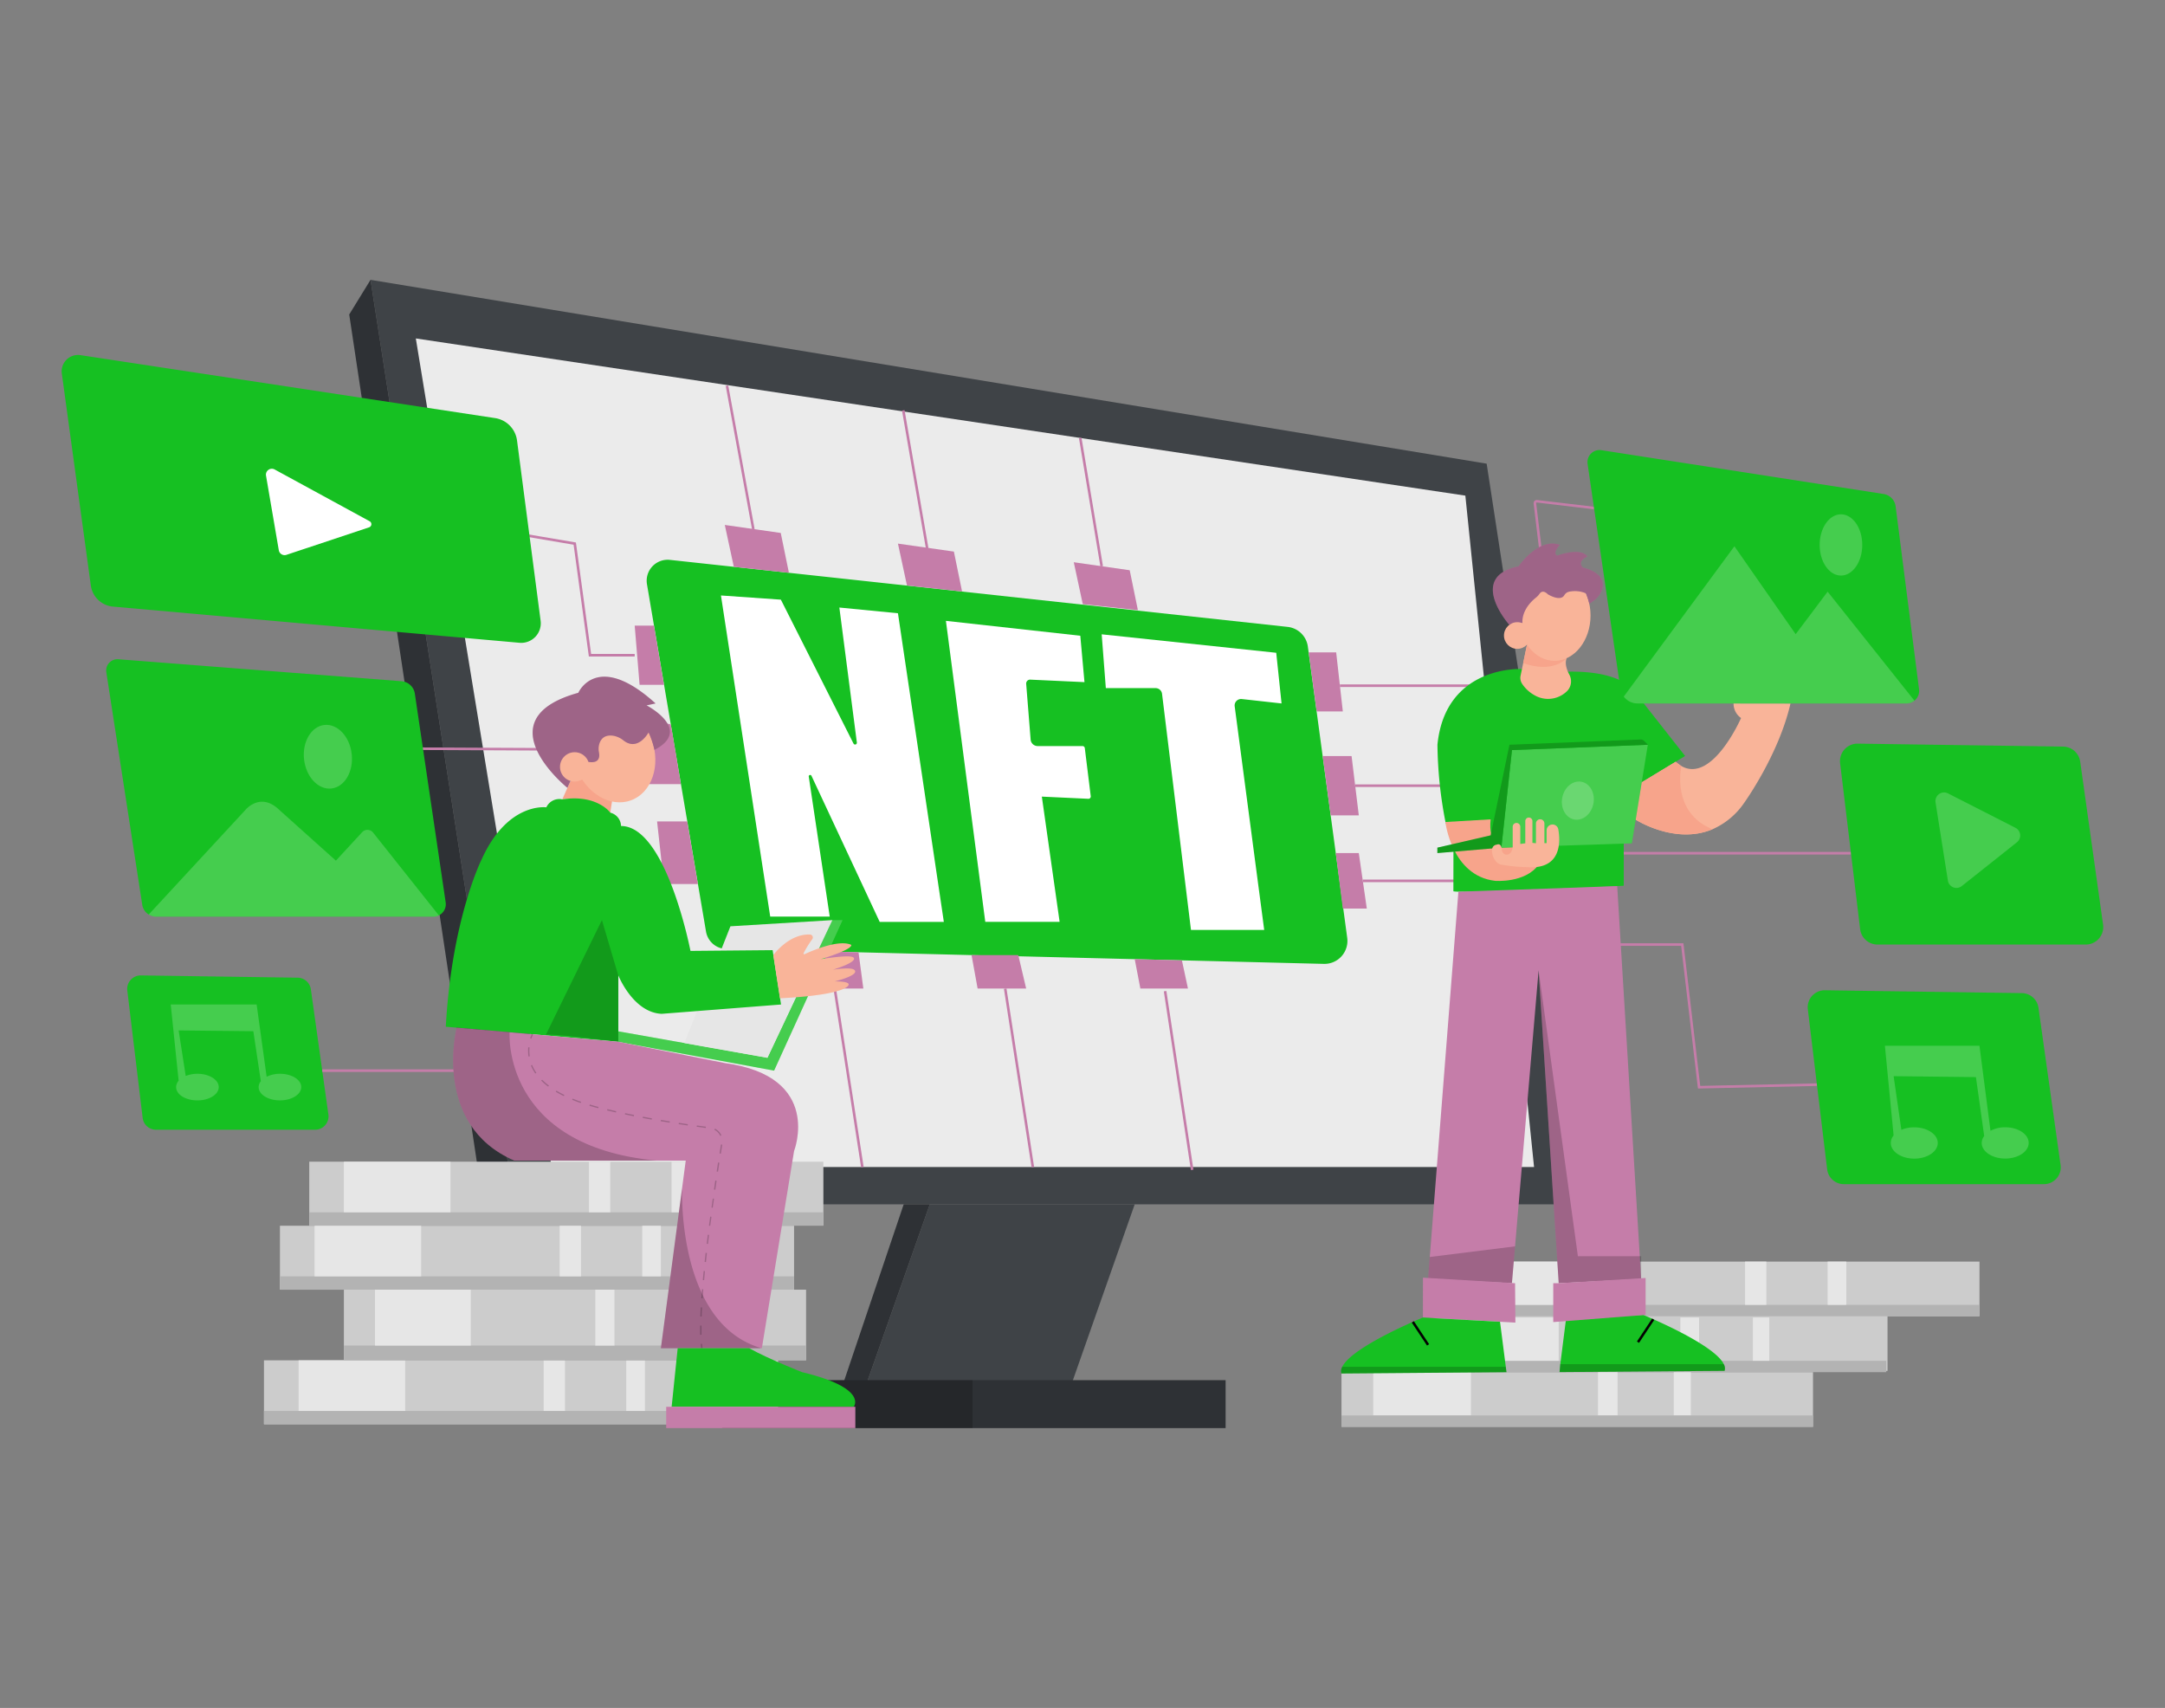  <!DOCTYPE svg PUBLIC "-//W3C//DTD SVG 1.1//EN" "http://www.w3.org/Graphics/SVG/1.1/DTD/svg11.dtd">
<svg xmlns="http://www.w3.org/2000/svg" width="865.76" height="682.89" viewBox="0 0 865.76 682.89">
<rect x="0" y="0" width="865.76" height="682.89" fill="#808080" stroke="none"/>
<defs>
<style xmlns="http://www.w3.org/1999/xhtml">*, ::after, ::before { box-sizing: border-box; }
img, svg { vertical-align: middle; }
</style>
<style xmlns="http://www.w3.org/1999/xhtml">*, body, html { -webkit-font-smoothing: antialiased; }
img, svg { max-width: 100%; }
</style>
</defs>
<rect x="642.44" y="340.63" width="97.78" height="1.03" fill="#c57da9" data-secondary="true"/>
<polygon points="678.99 435.22 672.27 378.18 634.81 378.18 634.81 377.15 673.18 377.15 673.24 377.6 679.9 434.18 726.57 433.17 726.59 434.19 678.99 435.22" fill="#c57da9" data-secondary="true"/>
<polygon points="148.17 111.89 205.69 481.52 639.91 481.52 594.5 185.39 148.17 111.89" fill="#3f4347"/>
<polygon points="166.28 135.32 220.6 466.61 613.45 466.61 585.98 198.17 166.28 135.32" fill="#ebebeb"/>
<polygon points="148.17 111.89 139.65 125.74 192.91 479.39 205.69 481.52 148.17 111.89" fill="#2e3135"/>
<path d="M529.42,385.39l-186.11-4.64L321,380.2l-30.6-.77a8.38,8.38,0,0,1-8.08-7l-23.6-138.82a8.39,8.39,0,0,1,9.18-9.75l247,26.79a9.16,9.16,0,0,1,8.1,7.9L538.74,375A9.19,9.19,0,0,1,529.42,385.39Z" fill="#16c022" data-primary="true"/>
<polygon points="293.45 226.64 289.84 209.89 312.21 213.09 315.48 229.03 293.45 226.64" fill="#c57da9" data-secondary="true"/>
<polygon points="362.69 234.1 359.08 217.35 381.45 220.54 384.72 236.49 362.69 234.1" fill="#c57da9" data-secondary="true"/>
<polygon points="432.99 241.56 429.39 224.8 451.76 228 455.03 243.95 432.99 241.56" fill="#c57da9" data-secondary="true"/>
<rect x="296.82" y="153.66" width="1.03" height="58.55" transform="matrix(0.98, -0.18, 0.18, 0.98, -28.33, 57.16)" fill="#c57da9" data-secondary="true"/>
<rect x="365.49" y="163.67" width="1.03" height="56.22" transform="translate(-27.34 65.23) rotate(-9.82)" fill="#c57da9" data-secondary="true"/>
<rect x="435.75" y="174.75" width="1.03" height="52" transform="translate(-27.13 74.7) rotate(-9.49)" fill="#c57da9" data-secondary="true"/>
<path d="M288.3,238.09,308,366.48H331.8l-8.39-56a.57.57,0,0,1,1.07-.33l27.3,58.45h25.65L359.08,245.2l-23.43-2.29,7,54a.71.71,0,0,1-1.33.41l-29.06-57.56Z" fill="#fff"/>
<path d="M410.36,273.44l1.78,22.27A2.82,2.82,0,0,0,415,298.3h17.89a.93.93,0,0,1,.91.81l2.38,19.27a.92.92,0,0,1-1,1l-18.56-.87,7.11,50.07H394L378.26,248.24,432,254.19l1.67,18.55-21.66-1A1.56,1.56,0,0,0,410.36,273.44Z" fill="#fff"/>
<path d="M440.55,253.62l1.66,21.51h19.9a2.6,2.6,0,0,1,2.58,2.28l11.57,94.4h29.28l-11.8-89.4a2.58,2.58,0,0,1,2.85-2.91l15.89,1.76L510.35,261Z" fill="#fff"/>
<polygon points="523.33 260.83 534.32 260.83 536.98 284.46 526.52 284.46 523.33 260.83" fill="#c57da9" data-secondary="true"/>
<rect x="535.82" y="273.65" width="57.93" height="1.03" fill="#c57da9" data-secondary="true"/>
<polygon points="528.93 302.29 540.48 302.29 543.37 326 532.13 326 528.93 302.29" fill="#c57da9" data-secondary="true"/>
<rect x="541.92" y="313.63" width="55.92" height="1.03" fill="#c57da9" data-secondary="true"/>
<polygon points="534.16 341.09 543.37 341.09 546.57 363.28 536.98 363.28 534.16 341.09" fill="#c57da9" data-secondary="true"/>
<rect x="544.97" y="351.68" width="56.77" height="1.03" fill="#c57da9" data-secondary="true"/>
<polygon points="453.76 383.5 456.02 395.24 475.05 395.24 472.63 383.97 453.76 383.5" fill="#c57da9" data-secondary="true"/>
<rect x="470.55" y="394.83" width="1.03" height="72.2" transform="matrix(0.99, -0.15, 0.15, 0.99, -59.67, 76.07)" fill="#c57da9" data-secondary="true"/>
<polygon points="388.51 381.88 390.94 395.24 410.35 395.24 407.2 381.88 388.51 381.88" fill="#c57da9" data-secondary="true"/>
<rect x="407" y="394.82" width="1.03" height="72.22" transform="translate(-61.15 67.45) rotate(-8.8)" fill="#c57da9" data-secondary="true"/>
<polygon points="345.24 395.24 322.76 395.24 320.97 380.2 343.31 380.75 345.24 395.24" fill="#c57da9" data-secondary="true"/>
<rect x="338.83" y="394.82" width="1.03" height="72.22" transform="translate(-61.95 57.01) rotate(-8.8)" fill="#c57da9" data-secondary="true"/>
<polygon points="261.5 250.15 253.81 250.15 255.76 273.8 265.52 273.8 261.5 250.15" fill="#c57da9" data-secondary="true"/>
<polygon points="274.81 328.44 262.76 328.44 265.52 353.47 279.06 353.47 274.81 328.44" fill="#c57da9" data-secondary="true"/>
<path d="M272.27,313.53h-12.6l-2.85-23.75s11.11-1.06,11.42,0S272.27,313.53,272.27,313.53Z" fill="#c57da9" data-secondary="true"/>
<polygon points="253.81 262.49 235.48 262.49 229.38 217.79 210.93 214.66 211.1 213.64 230.3 216.9 236.38 261.46 253.81 261.46 253.81 262.49" fill="#c57da9" data-secondary="true"/>
<rect x="211.91" y="253.45" width="1.03" height="92.29" transform="translate(-88.22 510.53) rotate(-89.72)" fill="#c57da9" data-secondary="true"/>
<path d="M175.5,366a4.87,4.87,0,0,1-2.19.51H62.47a5.68,5.68,0,0,1-3-.86h0a5.58,5.58,0,0,1-2.59-3.92L42.52,268.8a4.51,4.51,0,0,1,4.81-5.21l113.26,8.79a5.83,5.83,0,0,1,5.3,4.94l12.33,83.47A5,5,0,0,1,175.5,366Z" fill="#16c022" data-primary="true"/>
<path d="M175.5,366a4.87,4.87,0,0,1-2.19.51H62.47a5.68,5.68,0,0,1-3-.86h0L98.1,323.87s6-7.46,13.64,0l22.58,20.24,10.51-11.39a2.88,2.88,0,0,1,4.36.16Z" fill="#fff" opacity="0.2"/>
<ellipse cx="131.12" cy="302.57" rx="9.59" ry="12.78" transform="translate(-32.81 16.44) rotate(-6.38)" fill="#fff" opacity="0.2"/>
<path d="M126,451.7H62.37A5.36,5.36,0,0,1,57.05,447l-6.14-50.93A5.41,5.41,0,0,1,56.35,390l62.69.91a5.41,5.41,0,0,1,5.27,4.65l7,50A5.35,5.35,0,0,1,126,451.7Z" fill="#16c022" data-primary="true"/>
<path d="M834.1,377.66H750.85a7,7,0,0,1-7-6.13l-8-66.32a7,7,0,0,1,7.11-7.88l82,1.18a7,7,0,0,1,6.89,6.06L841,369.73A7,7,0,0,1,834.1,377.66Z" fill="#16c022" data-primary="true"/>
<rect x="128.87" y="427.56" width="68.23" height="1.03" fill="#c57da9" data-secondary="true"/>
<path d="M616.36,227l-3.08-25.66a1.27,1.27,0,0,1,.37-1.06,1.25,1.25,0,0,1,1.05-.36l22.8,2.71-.12,1-22.8-2.71a.24.24,0,0,0-.21.07.26.26,0,0,0-.07.21l3.08,25.66Z" fill="#c57da9" data-secondary="true"/>
<path d="M774,320.86l4.94,31.24a3.46,3.46,0,0,0,5.57,2.17l22-17.47A3.46,3.46,0,0,0,806,331l-27-13.77A3.46,3.46,0,0,0,774,320.86Z" fill="#fff" opacity="0.2"/>
<path d="M112,429.33a12,12,0,0,0-5.37,1.19l-4-28.89H68.27l3.16,30.49a3.88,3.88,0,0,0-1,2.53c0,3,3.81,5.33,8.52,5.33s8.52-2.38,8.52-5.33-3.82-5.32-8.52-5.32a12.43,12.43,0,0,0-4.68.87L71.44,412l29.86.31,3,20a3.76,3.76,0,0,0-.87,2.33c0,3,3.81,5.33,8.52,5.33s8.52-2.38,8.52-5.33S116.66,429.33,112,429.33Z" fill="#fff" opacity="0.2"/>
<path d="M817.33,473.46h-80a6.71,6.71,0,0,1-6.67-5.92l-7.73-64a6.79,6.79,0,0,1,6.84-7.6l78.76,1.14a6.8,6.8,0,0,1,6.63,5.85L824,465.8A6.72,6.72,0,0,1,817.33,473.46Z" fill="#16c022" data-primary="true"/>
<path d="M801.89,450.72a12.45,12.45,0,0,0-5.92,1.4l-4.4-34H753.75L757.23,454a4.71,4.71,0,0,0-1.13,3c0,3.46,4.21,6.26,9.39,6.26s9.4-2.8,9.4-6.26-4.21-6.26-9.4-6.26a12.89,12.89,0,0,0-5.15,1l-3.1-21.45,32.91.37,3.31,23.56a4.63,4.63,0,0,0-1,2.75c0,3.46,4.21,6.26,9.4,6.26s9.39-2.8,9.39-6.26S807.07,450.72,801.89,450.72Z" fill="#fff" opacity="0.2"/>
<path d="M581.19,356.36c4.26,1.06,68.13-2.21,68.13-2.21v-37l24.54-14.88-18-22.88s-3.26-11.28-28.83-10.84l-18.39-1.06s-30.62-1.7-33.82,30.26a169.47,169.47,0,0,0,3.2,30.89l3.2,9.59Z" fill="#16c022" data-primary="true"/>
<path d="M716,281.26c-4.76,20.77-18.67,39.95-18.67,39.95a29.76,29.76,0,0,1-12.49,10.34c-15,6.34-30.72-3.81-30.72-3.81l-4.77-10.57,20.74-12.57a12.25,12.25,0,0,0,2.31,1.71l0,0c12.38,7,23.83-19.22,23.83-19.22a7,7,0,0,1-3-5.86Z" fill="#f9b499"/>
<path d="M684.81,331.54h0c-15,6.34-30.72-3.81-30.72-3.81l-4.77-10.57,20.74-12.57,2.31,1.71,0,0S668.07,324.84,684.81,331.54Z" fill="#f7a48b"/>
<path d="M596.1,327.6,578,328.66s2.43,21.49,19.86,23.53c0,0,12.1,1,17.42-6.48l-9.51-7-5.38.17S595,337.19,596.1,327.6Z" fill="#f7a48b"/>
<polygon points="371.82 481.52 346.83 552.36 428.86 552.36 453.76 481.52 371.82 481.52" fill="#3f4347"/>
<polygon points="346.83 552.36 337.46 552.36 361.38 481.52 371.82 481.52 346.83 552.36" fill="#2e3135"/>
<rect x="388.85" y="551.83" width="101.26" height="19.17" fill="#2e3135"/>
<rect x="288.78" y="551.83" width="100.13" height="19.17" fill="#2e3135"/>
<rect x="288.78" y="551.83" width="100.13" height="19.17" opacity="0.2"/>
<path d="M229.13,310l-4.27,9.59s11.72-2.13,19.18,5.33l1.39-9-12-8Z" fill="#f7a48b"/>
<polygon points="332.87 367.89 306.89 422.94 247.23 412.36 247.23 416.55 309.55 428.07 336.94 367.89 332.87 367.89" fill="#16c022" data-primary="true"/>
<polygon points="332.87 367.89 306.89 422.94 247.23 412.36 247.23 416.55 309.55 428.07 336.94 367.89 332.87 367.89" fill="#fff" opacity="0.2"/>
<polygon points="292.09 370.36 273.69 417.05 306.89 422.94 332.87 367.89 292.09 370.36" fill="#e6e6e6"/>
<rect x="123.67" y="464.48" width="205.59" height="25.57" fill="#ccc"/>
<rect x="123.67" y="484.72" width="205.59" height="5.33" fill="#b3b3b3"/>
<rect x="137.52" y="464.48" width="42.61" height="20.24" fill="#e6e6e6"/>
<rect x="235.52" y="464.48" width="8.52" height="20.24" fill="#e6e6e6"/>
<rect x="268.54" y="464.48" width="7.46" height="20.24" fill="#e6e6e6"/>
<rect x="111.95" y="490.09" width="205.59" height="25.57" fill="#ccc"/>
<rect x="111.95" y="510.32" width="205.59" height="5.33" fill="#b3b3b3"/>
<rect x="125.8" y="490.09" width="42.61" height="20.24" fill="#e6e6e6"/>
<rect x="223.8" y="490.09" width="8.52" height="20.24" fill="#e6e6e6"/>
<rect x="256.82" y="490.09" width="7.46" height="20.24" fill="#e6e6e6"/>
<rect x="105.56" y="543.9" width="205.59" height="25.57" fill="#ccc"/>
<rect x="105.56" y="564.14" width="205.59" height="5.33" fill="#b3b3b3"/>
<rect x="119.41" y="543.9" width="42.61" height="20.24" fill="#e6e6e6"/>
<rect x="217.41" y="543.9" width="8.52" height="20.24" fill="#e6e6e6"/>
<rect x="250.43" y="543.9" width="7.46" height="20.24" fill="#e6e6e6"/>
<rect x="585.98" y="504.43" width="205.59" height="21.84" fill="#ccc"/>
<rect x="585.98" y="521.72" width="205.59" height="4.55" fill="#b3b3b3"/>
<rect x="599.83" y="504.43" width="42.61" height="17.29" fill="#e6e6e6"/>
<rect x="697.83" y="504.43" width="8.52" height="17.29" fill="#e6e6e6"/>
<rect x="730.85" y="504.43" width="7.46" height="17.29" fill="#e6e6e6"/>
<rect x="574.24" y="526.28" width="180.56" height="21.84" fill="#ccc"/>
<rect x="573.73" y="544.09" width="180.56" height="4.55" fill="#b3b3b3"/>
<rect x="585.89" y="526.8" width="37.42" height="17.29" fill="#e6e6e6"/>
<rect x="671.96" y="526.8" width="7.48" height="17.29" fill="#e6e6e6"/>
<rect x="700.96" y="526.8" width="6.55" height="17.29" fill="#e6e6e6"/>
<rect x="536.45" y="548.65" width="188.55" height="21.84" fill="#ccc"/>
<rect x="549.15" y="548.65" width="39.08" height="17.29" fill="#e6e6e6"/>
<rect x="639.02" y="548.65" width="7.82" height="17.29" fill="#e6e6e6"/>
<rect x="669.31" y="548.65" width="6.84" height="17.29" fill="#e6e6e6"/>
<rect x="137.52" y="515.65" width="184.82" height="28.23" fill="#ccc"/>
<rect x="137.52" y="538" width="184.82" height="5.88" fill="#b3b3b3"/>
<rect x="149.96" y="515.65" width="38.3" height="22.35" fill="#e6e6e6"/>
<rect x="238.06" y="515.65" width="7.66" height="22.35" fill="#e6e6e6"/>
<rect x="267.75" y="515.65" width="6.7" height="22.35" fill="#e6e6e6"/>
<polygon points="583.2 356.53 571.07 511.35 604.6 513.07 615.27 387.96 623.31 513.07 656.28 511.35 646.7 354.29 583.2 356.53" fill="#c57da9" data-secondary="true"/>
<polygon points="615.27 387.96 630.98 502.27 656.28 502.27 656.28 511.35 623.31 513.07 615.27 387.96" opacity="0.2"/>
<polygon points="571.07 511.35 571.75 502.58 605.86 498.33 604.6 513.07 571.07 511.35" opacity="0.2"/>
<polygon points="605.99 528.82 599.85 528.48 569.01 526.8 569.03 510.85 605.86 513.07 605.99 528.82" fill="#c57da9" data-secondary="true"/>
<path d="M602.42,548.64l-66,.53a3.44,3.44,0,0,1,.33-2.66C540.71,538.34,569,526.8,569,526.8l30.84,1.68,2.31,18Z" fill="#16c022" data-primary="true"/>
<path d="M602.43,548.63l-66,.54a3.42,3.42,0,0,1,.32-2.67h65.39Z" opacity="0.2"/>
<line x1="564.97" y1="528.53" x2="571.07" y2="537.72" fill="none" stroke="#020202" stroke-miterlimit="10"/>
<path d="M623.65,548.6l66-.5a3.4,3.4,0,0,0-.32-2.66c-3.94-8.16-32.24-19.71-32.24-19.71l-30.82,1.38-2.33,18.33Z" fill="#16c022" data-primary="true"/>
<path d="M623.65,548.6l66-.5a3.4,3.4,0,0,0-.32-2.66H623.92Z" opacity="0.2"/>
<line x1="661.1" y1="527.47" x2="655.01" y2="536.65" fill="none" stroke="#020202" stroke-miterlimit="10"/>
<polygon points="623.31 513.07 621.13 513.07 621.13 528.61 658.06 525.73 658.06 510.98 623.31 513.07" fill="#c57da9" data-secondary="true"/>
<path d="M610.64,257.73l-2.58,12.43a4.29,4.29,0,0,0,.59,3.2,14.21,14.21,0,0,0,5.07,4.66,10.79,10.79,0,0,0,13.07-1.84l.11-.12a5.58,5.58,0,0,0,.66-6.32c-1-1.87-1.93-4.47-1.06-6.58C626.5,263.16,617.72,267.75,610.64,257.73Z" fill="#f9b499"/>
<path d="M609.1,265.15l1.54-7.42s10.19,6.21,15.86,5.43C626.5,263.16,621.45,269.45,609.1,265.15Z" fill="#f7a48b"/>
<ellipse cx="621.66" cy="246.11" rx="14.38" ry="18.11" fill="#f9b499"/>
<path d="M635.56,241.42l1.6-1.13a9.51,9.51,0,0,0,3.2-3.78c3.3-7.42-7.38-9.58-7.38-9.58-2.54-2.66,1.83-4.42,1.83-4.42-2.83-3.89-12.08-.37-12.08-.37-2.13-1.07,1.07-4.26,1.07-4.26-8.53-3.2-16.52,8.53-16.52,8.53-20.77,4.27-3.71,23.43-3.71,23.43a9.67,9.67,0,0,1,5.27-.64s-.93-5.22,5.43-10.32a6.31,6.31,0,0,0,1.32-1.41c.49-.74,1.55-1.65,3.4.15,0,0,5,3.12,6.59.31a2.89,2.89,0,0,1,1.88-1.35,11.07,11.07,0,0,1,6.74.66A28.81,28.81,0,0,1,635.56,241.42Z" fill="#c57da9" data-secondary="true"/>
<path d="M635.56,241.42l1.6-1.13a9.51,9.51,0,0,0,3.2-3.78c3.3-7.42-7.38-9.58-7.38-9.58-2.54-2.66,1.83-4.42,1.83-4.42-2.83-3.89-12.08-.37-12.08-.37-2.13-1.07,1.07-4.26,1.07-4.26-8.53-3.2-16.52,8.53-16.52,8.53-20.77,4.27-3.71,23.43-3.71,23.43a9.67,9.67,0,0,1,5.27-.64s-.93-5.22,5.43-10.32a6.31,6.31,0,0,0,1.32-1.41c.49-.74,1.55-1.65,3.4.15,0,0,5,3.12,6.59.31a2.89,2.89,0,0,1,1.88-1.35,11.07,11.07,0,0,1,6.74.66A28.81,28.81,0,0,1,635.56,241.42Z" opacity="0.2"/>
<circle cx="606.75" cy="254.1" r="5.33" fill="#f9b499"/>
<polygon points="604.62 299.9 600.38 338.9 652.56 337.19 658.95 297.77 604.62 299.9" fill="#16c022" data-primary="true"/>
<polygon points="604.62 299.9 600.38 338.9 652.56 337.19 658.95 297.77 604.62 299.9" fill="#fff" opacity="0.2"/>
<path d="M574.79,341.09l25.59-2.19,4.24-39L659,297.77l-1.57-1.56a1.82,1.82,0,0,0-1.36-.54l-52.46,2.1L596.1,334l-21.31,4.91Z" fill="#16c022" data-primary="true"/>
<path d="M574.79,341.09l25.59-2.19,4.24-39L659,297.77l-1.57-1.56a1.82,1.82,0,0,0-1.36-.54l-52.46,2.1L596.1,334l-21.31,4.91Z" opacity="0.2"/>
<ellipse cx="630.98" cy="320.13" rx="7.68" ry="6.34" transform="translate(198.07 879.78) rotate(-79.18)" fill="#fff" opacity="0.2"/>
<path d="M600.47,345.74c-2-.34-3.35-2.41-3.71-4.42-.31-1.65-.12-3.36,1.83-3.62,0,0,1.81-.93,2,2.16a2,2,0,0,0,1.85,1.87c1,0,2.09-.57,2.47-3v-8.17a1.52,1.52,0,0,1,1.52-1.52h0a1.52,1.52,0,0,1,1.52,1.52v6.88l2-.27V328.3a1.42,1.42,0,0,1,1.42-1.42h0a1.42,1.42,0,0,1,1.43,1.42V337l1.41.16v-7.9a1.69,1.69,0,0,1,1.69-1.69h0a1.69,1.69,0,0,1,1.69,1.69v7.86l.88,0v-5.1a2.36,2.36,0,0,1,2.36-2.36h0a2.35,2.35,0,0,1,2.33,2c.81,4.66,1.4,15.92-12.15,15.07A72.1,72.1,0,0,1,600.47,345.74Z" fill="#f9b499"/>
<ellipse cx="245.43" cy="301.12" rx="16.12" ry="20.11" transform="translate(-87.73 101.33) rotate(-19.87)" fill="#f9b499"/>
<path d="M226.9,315s-34-27.38,4.36-38c0,0,7.45-17,30.89,4.26l-3.59.77s18.68,9.73,3.15,17.8a36.79,36.79,0,0,0-2.35-7s-4.17,7.77-10,3.25a9.1,9.1,0,0,0-3.78-1.85c-2.09-.4-4.8-.19-5.88,3.07a7,7,0,0,0-.17,3.59c.31,1.6.26,4.46-4.23,3.75L229.13,310Z" fill="#c57da9" data-secondary="true"/>
<path d="M226.9,315s-34-27.38,4.36-38c0,0,7.45-17,30.89,4.26l-3.59.77s18.68,9.73,3.15,17.8a36.79,36.79,0,0,0-2.35-7s-4.17,7.77-10,3.25a9.1,9.1,0,0,0-3.78-1.85c-2.09-.4-4.8-.19-5.88,3.07a7,7,0,0,0-.17,3.59c.31,1.6.26,4.46-4.23,3.75L229.13,310Z" opacity="0.2"/>
<circle cx="229.8" cy="306.62" r="5.86" fill="#f9b499"/>
<path d="M224.86,319.61a5.71,5.71,0,0,0-6.39,3.19s-15.43-2.24-25.82,20.72c0,0-12,23.72-14.38,67l69,6V390s5.87,14.83,17.32,15.36l47.74-3.73-3.37-21.73-32.85.3s-9.66-49.94-27.77-49.94a5.61,5.61,0,0,0-4.26-5.32S238.71,317.48,224.86,319.61Z" fill="#16c022" data-primary="true"/>
<path d="M218.15,414l22.55-46.12L247.23,390v26.55S216.76,412.54,218.15,414Z" opacity="0.2"/>
<path d="M309.23,381.88s6.18-8.59,14.68-8.23a1.18,1.18,0,0,1,.9,1.88,40.62,40.62,0,0,0-3.46,5.59.29.29,0,0,0,.37.4c2.92-1.35,13.55-6,18.65-3.76,0,0,1.67,1.5-12.18,5.76,0,0,12.56-2.13,13.2-.53,0,0,1.95,1.47-8.29,4.73,0,0,6.88-1.13,8.44,0,0,0,3.23,1.81-7.72,4.67,0,0,6-.12,5.52,1.37,0,0,0,4-27.44,5.39Z" fill="#f9b499"/>
<path d="M317.54,460.22l-12.88,78.83H264.28l9.94-75H205.69c-33-14.27-23.09-53.16-23.09-53.16l21.18,1.84,43.45,3.8,42.61,8.52C329.26,430.39,317.54,460.22,317.54,460.22Z" fill="#c57da9" data-secondary="true"/>
<path d="M262.75,464.07H205.69c-33-14.27-23.09-53.16-23.09-53.16l21.18,1.84S200.51,458.32,262.75,464.07Z" opacity="0.2"/>
<g opacity="0.2">
<path d="M212.5,415.29l-.49-.16a10.46,10.46,0,0,1,.71-1.7l.45.25A9.66,9.66,0,0,0,212.5,415.29Z"/>
<path d="M280,533.68c0-.8,0-1.65,0-2.53V530h.52c0,.38,0,.75,0,1.12,0,.87,0,1.72,0,2.52Zm.57-7.29h-.51c0-1.16.1-2.39.17-3.65l.51,0C280.69,524,280.63,525.24,280.59,526.39Zm.39-7.27-.51,0c.08-1.19.18-2.4.28-3.64l.51,0C281.16,516.72,281.07,517.93,281,519.12Zm.59-7.26-.51-.05c.11-1.2.23-2.41.35-3.63l.51.05C281.8,509.45,281.68,510.66,281.57,511.86Zm.73-7.26-.51-.05c.13-1.21.27-2.42.4-3.63l.51.06C282.57,502.19,282.43,503.4,282.3,504.6Zm.83-7.24-.51-.06c.15-1.21.29-2.42.45-3.62l.5.06C283.42,494.94,283.27,496.15,283.13,497.36Zm.91-7.23-.51-.07.48-3.62.51.07C284.36,487.71,284.2,488.91,284,490.13Zm1-7.23-.5-.07c.17-1.22.34-2.43.51-3.61l.5.07C285.35,480.48,285.18,481.68,285,482.9Zm1-7.22-.51-.07c.18-1.23.36-2.44.53-3.61l.51.08C286.41,473.25,286.23,474.45,286.05,475.68Zm1.08-7.21-.51-.08c.2-1.25.38-2.46.56-3.6l.51.08C287.51,466,287.32,467.22,287.13,468.47Zm1.13-7.2-.5-.09c.21-1.31.4-2.52.58-3.6l.51.09C288.67,458.74,288.48,460,288.26,461.27Zm-.2-7.1a5.06,5.06,0,0,0-2.37-2.44l.22-.46a5.53,5.53,0,0,1,2.61,2.68ZM282.22,451l-3.62-.49.08-.51c1.17.17,2.38.33,3.6.49ZM275,450l-3.61-.54.08-.51,3.6.54Zm-7.21-1.11-3.59-.6.09-.51,3.59.6Zm-7.18-1.23L257,447l.1-.51,3.58.66Zm-7.16-1.35-3.57-.74.1-.5c1.12.24,2.31.48,3.57.73Zm-7.14-1.51-3.55-.82.12-.5,3.55.82Zm-7.09-1.71c-1.79-.46-2.7-.74-2.71-.74l-.81-.23.15-.5.8.23s.92.28,2.7.75Zm-7-2.07c-1.19-.41-2.34-.84-3.42-1.28l.19-.48c1.08.44,2.22.87,3.4,1.27Zm-6.76-2.77c-1.14-.55-2.22-1.14-3.22-1.74l.26-.44c1,.59,2.06,1.17,3.18,1.72Zm-6.26-3.79a24.43,24.43,0,0,1-2.77-2.41l.36-.36a24.39,24.39,0,0,0,2.72,2.36Zm-5.13-5.23a16.79,16.79,0,0,1-1.76-3.24l.47-.2a16.4,16.4,0,0,0,1.71,3.15Zm-2.73-6.81a14.88,14.88,0,0,1-.16-2.22c0-.48,0-1,.06-1.47l.52.05a13.5,13.5,0,0,0-.07,1.42,15.43,15.43,0,0,0,.15,2.15Z"/>
<path d="M280.42,539.08c-.08-.55-.15-1.15-.2-1.79l.51,0c.06.63.12,1.23.2,1.77Z"/>
</g>
<path d="M272.77,475s-2.26,53.72,31.17,63.86a.11.11,0,0,1,0,.21H264.28Z" opacity="0.2"/>
<path d="M271,539.05l-2.42,23.43H341.4s6-7.45-20.66-13.85c0,0-13.55-5.32-21.16-9.58Z" fill="#16c022" data-primary="true"/>
<rect x="266.41" y="562.48" width="75.63" height="8.52" fill="#c57da9" data-secondary="true"/>
<path d="M207.68,257,45.18,242.54a9.82,9.82,0,0,1-8.86-8.45l-11.6-84.76A6.54,6.54,0,0,1,32.19,142L198,167.17a10.42,10.42,0,0,1,8.75,8.93l9.43,72.05A7.83,7.83,0,0,1,207.68,257Z" fill="#16c022" data-primary="true"/>
<path d="M106.38,190.19,111.49,220a2.35,2.35,0,0,0,3.06,1.84l33.06-11a1.33,1.33,0,0,0,.22-2.42l-38-20.71A2.36,2.36,0,0,0,106.38,190.19Z" fill="#fff"/>
<path d="M765.56,280.14a5,5,0,0,1-3.17,1.12H654.84a6.9,6.9,0,0,1-5.52-2.74,6.8,6.8,0,0,1-1.35-3.2l-13.11-89.85a4.83,4.83,0,0,1,5.52-5.47l112.83,17.51a5.76,5.76,0,0,1,4.83,4.94l9.36,73.12A5,5,0,0,1,765.56,280.14Z" fill="#16c022" data-primary="true"/>
<path d="M765.56,280.14a5,5,0,0,1-3.17,1.12H654.84a6.9,6.9,0,0,1-5.52-2.74l44.25-60.11,24.5,35.15,12.78-17Z" fill="#fff" opacity="0.2"/>
<ellipse cx="736.18" cy="217.88" rx="8.52" ry="12.25" fill="#fff" opacity="0.2"/>
<rect x="536.45" y="565.94" width="188.55" height="4.55" fill="#b3b3b3"/>
</svg>